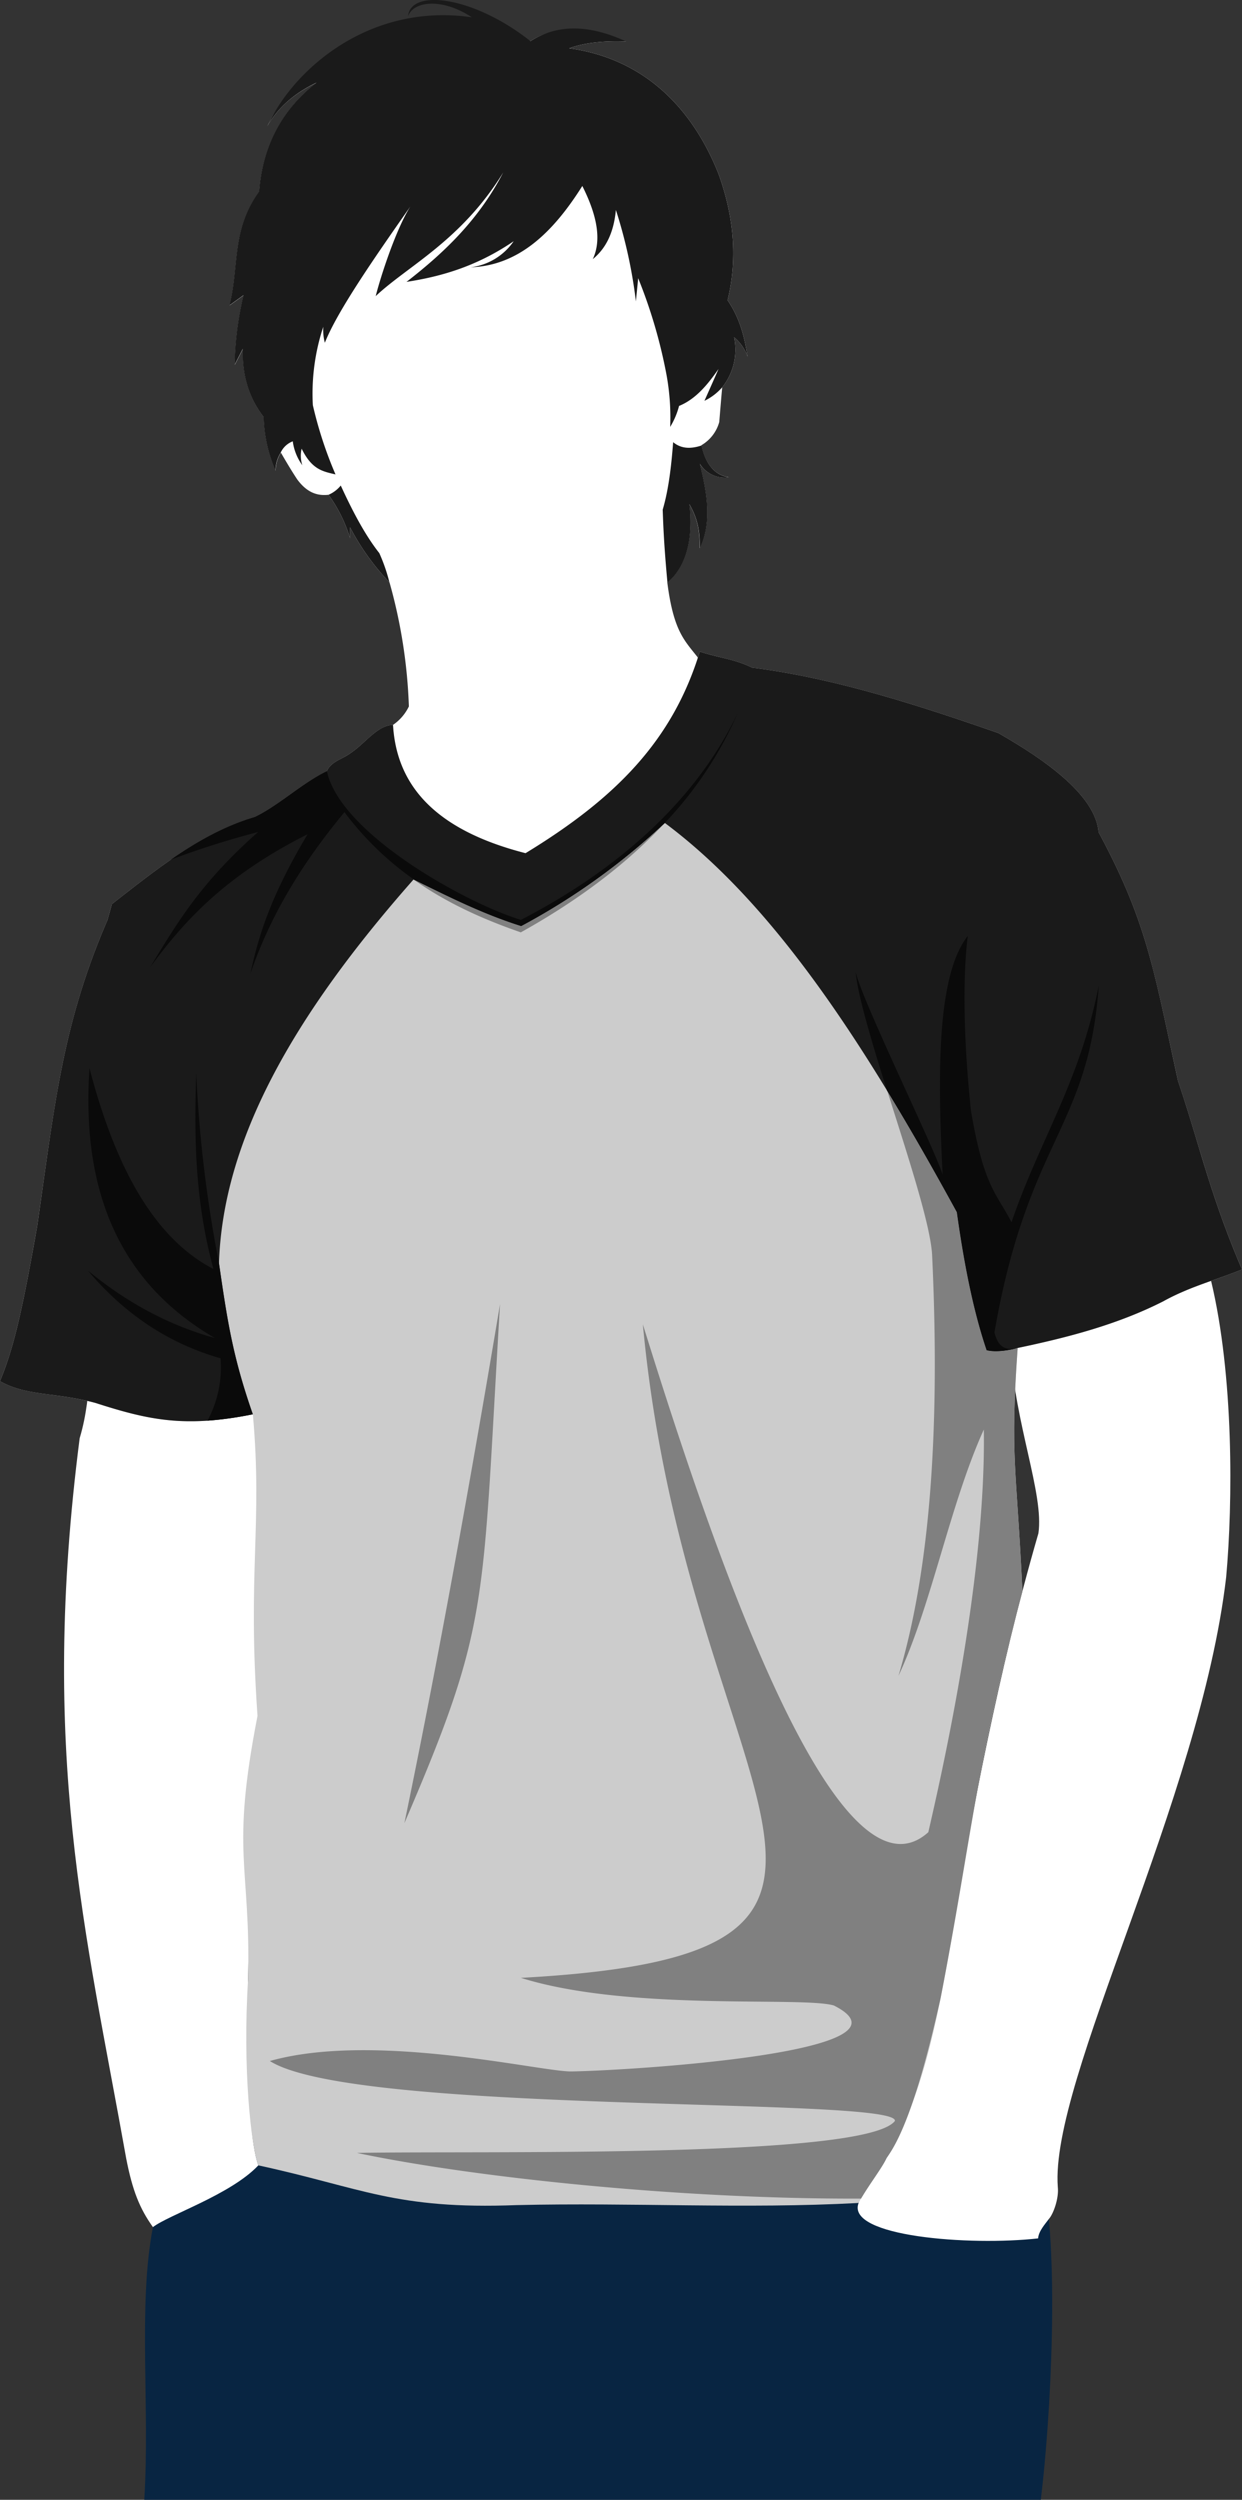 <svg xmlns="http://www.w3.org/2000/svg" viewBox="0 0 366.66 737.66"><rect x="0" y="0" width="366.66" height="737.66" fill="#333333" stroke="none"/><defs><style>.cls-1{fill:#fff;}.cls-1,.cls-2,.cls-3,.cls-4,.cls-5,.cls-6{fill-rule:evenodd;}.cls-2{fill:#082542;}.cls-3{fill:#ccc;}.cls-4{fill:#1a1a1a;}.cls-5{fill:gray;}.cls-6{fill:#0a0a0a;}</style></defs><title>Asset 1</title><g id="Layer_2" data-name="Layer 2"><g id="Layer_1-2" data-name="Layer 1"><path class="cls-1" d="M116.06,213.88a13.87,13.87,0,0,0,4.65-5.42A153.85,153.85,0,0,0,115,171.88a71.08,71.08,0,0,1-11.65-16.27v3.22A43.72,43.72,0,0,0,97,146c-3.12.35-6.23-.45-9.24-4.51-1.33-2-2.87-4.52-4.83-7.91a9.87,9.87,0,0,0-1.54,5.35,42.39,42.39,0,0,1-3.5-15.85c-4.62-6-6.37-12.74-6.16-20.13l-2.42,4.73a96.21,96.21,0,0,1,2.63-20.55l-4.17,3c2.94-11.2.49-22.29,8.79-33.63,1.12-14.6,7.59-24.85,16.94-32.1C86.83,27.54,82,31.81,78.92,37.24c10.61-23.07,48.2-38.61,77.67-25.1,8.71-5.49,17.11-3,28.28.11-5.57-.25-11.9.17-16.84,2,24.68,3.43,37.66,20.79,44.1,37.1,4.8,13.3,5.5,25.65,2.66,37.24,3.82,5.63,5,11.16,5.92,16.69a13,13,0,0,0-4-5.77,17.74,17.74,0,0,1-3.5,14.77c-.31,3.39-.63,7.28-.87,10.25a11.47,11.47,0,0,1-5.29,6.86c1.37,6.09,4.27,8.86,8.12,9.42a8.59,8.59,0,0,1-8.61-4c2.59,10.22,3.29,17.92,0,25,0-4.06-.21-8.15-3.08-13.05,1.26,10.64-1.16,18.72-6.48,23.13,1.86,14.46,5.08,17.08,9,22.12,1.89,7.67,3.74,15.37,5.63,23Q198,231.16,184.24,245.28q-15.75,8.86-31.43,17.78-23.1-15.54-46.17-31.05c3.12-6,6.27-12.11,9.42-18.13Z"/><path class="cls-2" d="M307.47,640.11c5.5,23.73,2.73,73.75-.21,97.55H42.59c1.72-27.48-1.92-57.3,2.56-80.47,6.72-8,8.68-10,10.57-16.48,40.84-9.8,83.65-18.69,124.49-28.46q63.63,13.92,127.26,27.86Z"/><path class="cls-1" d="M26.91,405.58c-1.15,6.26-1.15,11.3-3.39,18.83-11.94,93,1.71,145.14,13.75,212.59,1.82,9.31,3.92,14.66,7.88,20.19,4.79-3.67,22.89-9.55,31.11-18.2-8.47-24.11,2.66-175,5.53-222.84-6.54-12.15-25.83-20-36.61-26.5C39.09,395,33,400.26,26.91,405.58Z"/><path class="cls-1" d="M298.34,398c1.26,22.22,9.9,42.84,8.22,54.46C281.71,538.09,279,610.57,261.73,636.79c-2.42,4.55-7.25,9.66-8.26,13.3-3.78,9.9,32.86,12.7,53,10.43.14-2.14,2.1-4.27,3.18-5.74,1.33-1.47,3-6.09,2.63-9.42-2.35-31.6,42-114.13,49.7-179.93,2-22.05,2.27-59.43-4.45-87.47-10.5-1.43-17.71-4.06-28.21-5.53-9.62,8.44-21.35,17.15-31,25.59Z"/><path class="cls-3" d="M300.44,397.77c14.87-3.11,29.5-6.93,42.94-13.75,7.77-4.31,15.51-6.27,23.28-9.42-9.59-22.4-12.6-37.1-18.9-55.65-7.11-32.58-9.1-46.79-23.45-73.39-1-12-18.9-23.07-29.54-29.23C269.08,207.37,245.49,200,222,197c-5.15-2.56-10.15-2.94-15.4-4.73-8,26.25-24.85,43.3-51.45,59.5-27.37-7-38.12-20.54-39.13-37.87-4.62.11-8.33,5.57-12.53,8.33-2.35,1.79-5.78,2.45-7,5.36-7,3.29-14.38,10.25-21.35,13.54-15.22,4.48-28,14.63-42.1,25.66-.42,1.57-.88,3.15-1.3,4.69C18.41,302.29,16.2,325.67,11,361.76,6.54,387,4.09,397.7,0,407.57c7.91,4.48,16.45,3.22,28.14,6.41,15.89,5.11,26.46,7.38,46.51,3.36,2.91,32.72-1.64,46,1.37,89-8,41-2,43.5-2.77,77.63-1.68,26.32.88,49.42,3,55,30.59,6.62,40.43,13.09,76.3,11.73,34.09-.81,67.13,1.19,100.91-.63,2.45-4.62,5.53-9,8.26-13.3,20.65-35.39,17.18-81.69,40.11-167.23-1.68-36.58-3.71-39.24-1.4-71.79Z"/><path class="cls-4" d="M300.44,397.77c14.87-3.11,29.5-6.93,42.94-13.75,7.77-4.31,15.51-6.27,23.28-9.42-9.59-22.4-12.6-37.1-18.9-55.65-7.11-32.58-9.1-46.79-23.45-73.39-1-12-18.9-23.07-29.54-29.23C269.08,207.37,245.49,200,222,197c-5.15-2.56-10.15-2.94-15.4-4.73-8,26.25-24.85,43.3-51.45,59.5-27.37-7-38.12-20.54-39.13-37.87-4.62.11-8.33,5.57-12.53,8.33-2.35,1.79-5.78,2.45-7,5.36-7,3.29-14.38,10.25-21.35,13.54-15.22,4.48-28,14.63-42.1,25.66-.42,1.57-.88,3.15-1.3,4.69C18.41,302.29,16.2,325.67,11,361.76,6.54,387,4.09,397.7,0,407.57c7.91,4.48,16.45,3.22,28.14,6.41,15.89,5.11,26.46,7.38,46.51,3.36-5.88-16.84-7.49-27.3-10-44.63,1.16-36.12,21.7-72.73,57.44-113.19,10.57,5.22,20.65,10.26,31.78,13.76a200.54,200.54,0,0,0,42.42-30.42c32.27,24.05,58.94,65,86.2,114.84,2.59,18.62,5.6,31.36,8.79,40.74,2.9.73,7.1-.07,9.17-.67Z"/><path class="cls-4" d="M115,171.88a71.08,71.08,0,0,1-11.65-16.27v3.22A43.72,43.72,0,0,0,97,146a9.53,9.53,0,0,0,3.6-2.73c4.06,8.86,7.63,15.19,11.38,19.95a51,51,0,0,1,3,8.68ZM82.88,133.56a9.87,9.87,0,0,0-1.54,5.35,42.39,42.39,0,0,1-3.5-15.85c-4.62-6-6.37-12.74-6.16-20.13l-2.42,4.73a96.21,96.21,0,0,1,2.63-20.55l-4.17,3c2.94-11.2.49-22.29,8.79-33.63,1.12-14.6,7.59-24.85,16.94-32.1C86.83,27.54,82,31.81,78.92,37.24,86.73,20.23,109.3.73,139.3,5.11c-8.79-5.81-17.19-4.8-18.83-.35C121.27-3.5,140-1,156.59,12.14c8.71-5.49,18.27-4.48,28.28.11-5.57-.25-11.9.17-16.84,2,24.68,3.43,37.66,20.79,44.1,37.1,4.8,13.3,5.5,25.65,2.66,37.24,3.82,5.63,5,11.16,5.92,16.69a13,13,0,0,0-4-5.77,17.74,17.74,0,0,1-3.5,14.77,16.32,16.32,0,0,1-5.25,4c1.4-3.15,2.8-6.26,4.17-9.41-3.26,4.69-6.76,8.92-11.66,10.92a23.07,23.07,0,0,1-2.62,6.19,70.11,70.11,0,0,0-1.09-15.4,149.85,149.85,0,0,0-8.36-28.49c-.21,2.31-.46,4.59-.67,6.86a143.91,143.91,0,0,0-5.91-27c-.67,7.21-3.26,11.62-6.83,14.53,2.7-5.67,1.23-13.06-3.08-21.6-8.61,13.69-18.79,23.52-33,24a18.06,18.06,0,0,0,12.74-7.7c-11.23,7.66-21.94,10.5-31.64,12,11.06-8.58,21.32-18.31,28.56-32.31C136.22,71,120.36,78.47,110.91,87.39c1.51-6,6.09-20,10.26-26.49-11.24,16-21.67,31.15-25.27,40.25a14.83,14.83,0,0,1-.46-4.73,62.8,62.8,0,0,0-3.08,23.14A118.9,118.9,0,0,0,99.05,140c-3.61-.88-6.93-1.3-10-7.6a9.08,9.08,0,0,0,.21,4.9,15.41,15.41,0,0,1-2.83-7.07,6.48,6.48,0,0,0-3.57,3.33Zm124.21-2.14c1.37,6.09,4.27,8.86,8.12,9.42a8.59,8.59,0,0,1-8.61-4c2.59,10.22,3.29,17.92,0,25,0-4.06-.21-8.12-3.08-13.05,1.26,10.64-1.16,18.72-6.48,23.13-1-10.81-1.22-16.38-1.4-21.52,1.3-4.38,2.38-10.36,3.08-19.92,2.42,2,5.25,2,8.33,1Z"/><path class="cls-5" d="M300.44,397.77c-2.31,32.55-.28,35.25,1.4,71.82-13.9,51.84-14.74,71.54-24.19,120.19-3.32,14.77-9,37.84-15.92,47-1,2.48-4.8,7.38-7.53,12-53.9.21-115-6.34-148.82-13.48,36.33-.7,149.91,1.79,158.8-9.41,1.68-7.28-159.18-1.68-184.52-17.71,30.94-8.72,79.9,3.18,89,3.08,16.87-.25,104.82-5.64,77.52-19.46-9.2-2.77-60.41,1.85-92.4-8.16,128.52-7,49.14-52.29,36-192.85,18,57.82,56.31,175,84.28,149.87,2.66-11.76,17.11-72.9,16.38-118.82-10,22.05-15.4,51.76-25.2,72.69,9.55-31.85,12.28-74.13,9.94-124.11-.42-8.82-7.18-29.36-13.23-48.47,6.89,11.27,13.68,23.24,20.54,35.77,2.59,18.62,5.6,31.36,8.79,40.74,2.9.73,7.1-.07,9.17-.67Zm-152.81-13C136.46,451.57,126.84,502.11,119.38,538c25.52-59.33,22.82-63.46,28.25-153.27ZM122.08,259.52c9.87,7,20.58,11.76,31.67,15.61,15.61-8.68,30.42-19.32,42.49-32.27a197.92,197.92,0,0,1-42.38,30.42c-11.13-3.5-21.21-8.54-31.78-13.76Z"/><path class="cls-6" d="M64.64,372.71a381.58,381.58,0,0,1-6.72-56.14c-.52,18.2-.63,36.61,5.08,57.89-17.92-9.31-29.16-30.83-36.58-59.25-2.69,39.62,11.34,64.71,37,79.62-12.49-3.46-25-9.66-37.48-19.91,11,13.05,24,21.56,39.16,25.9a33.19,33.19,0,0,1-3.85,18.41,102.57,102.57,0,0,0,13.37-1.89c-5.88-16.84-7.49-27.3-10-44.63Zm57.44-113.19c10.57,5.22,20.65,10.26,31.78,13.76a197.92,197.92,0,0,0,42.38-30.42,111.6,111.6,0,0,0,21.53-32.41c-13,27.27-37.42,47.29-64,61-16.62-5.11-53.41-25.62-57.26-43.89-7,3.29-14.38,10.25-21.35,13.54-8.82,2.59-16.87,7.11-24.78,12.6a256.94,256.94,0,0,1,25.83-8.19c-17.39,15.3-24.32,27.58-31.95,40,10-13.58,22-27,46.55-39.34-11.34,19-14.56,30.52-16.91,41.2,4.9-14.18,12.71-29.51,27.79-47.71a90.69,90.69,0,0,0,20.41,19.81Zm139.86,62.41c6.89,11.27,13.68,23.24,20.54,35.77,2.59,18.62,5.6,31.36,8.79,40.74,2.9.73,7.1-.07,9.17-.67-2,.39-5.53,1.16-6.86-4.62,9.87-56.87,27.82-60,30.8-102.37-5.64,28.73-17.5,45.64-25.76,69.89-4.48-8.68-8.16-10.32-12-33.07-2.21-21.32-2.42-39.38-.91-51.42-9,11.45-9,39.59-7.42,70.49-2.31-7.59-23.63-51-25.69-59.85.7,7.21,4.79,20.76,9.31,35.11Z"/></g></g></svg>